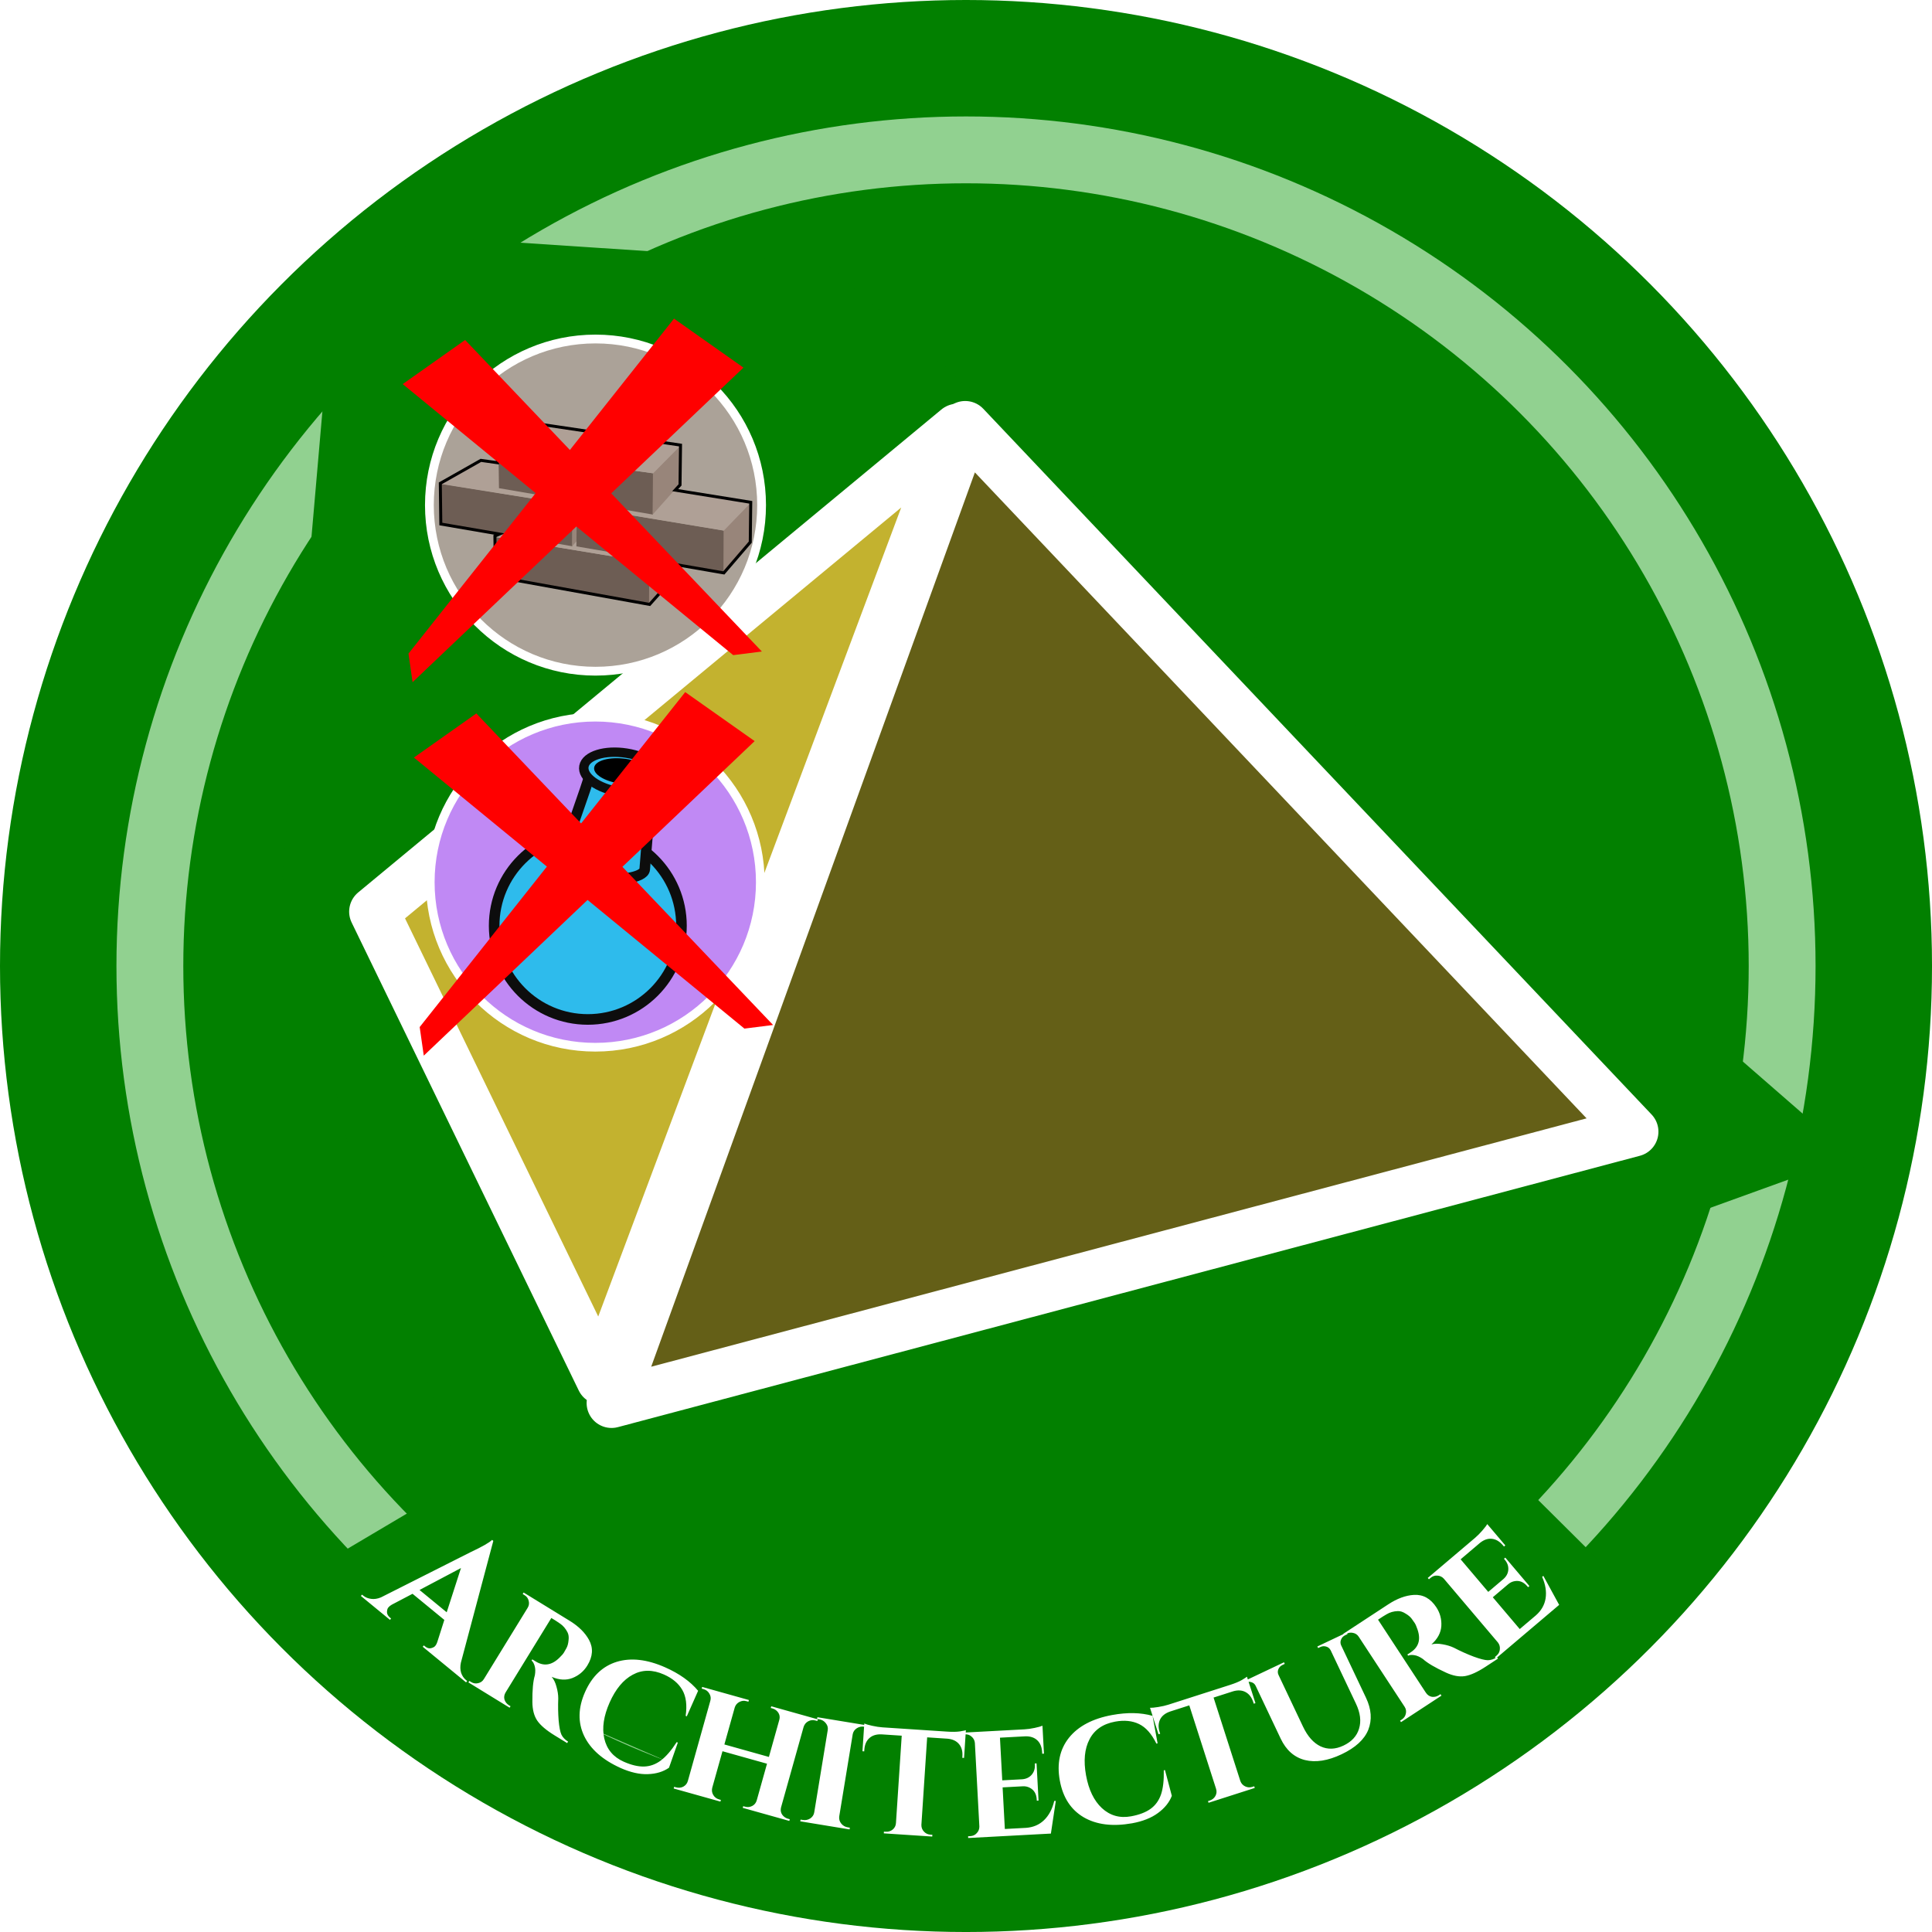 <?xml version="1.0" encoding="UTF-8" standalone="no"?>
<!-- Created with Inkscape (http://www.inkscape.org/) -->

<svg
   width="193.805mm"
   height="193.805mm"
   viewBox="0 0 193.805 193.805"
   version="1.1"
   id="svg1"
   sodipodi:docname="architecture.svg"
   inkscape:version="1.3 (0e150ed, 2023-07-21)"
   xmlns:inkscape="http://www.inkscape.org/namespaces/inkscape"
   xmlns:sodipodi="http://sodipodi.sourceforge.net/DTD/sodipodi-0.dtd"
   xmlns="http://www.w3.org/2000/svg"
   xmlns:svg="http://www.w3.org/2000/svg">
  <defs
     id="defs1" />
  <sodipodi:namedview
     id="namedview1"
     pagecolor="#ffffff"
     bordercolor="#000000"
     borderopacity="0.25"
     inkscape:showpageshadow="2"
     inkscape:pageopacity="0.0"
     inkscape:pagecheckerboard="0"
     inkscape:deskcolor="#d1d1d1"
     inkscape:document-units="mm"
     inkscape:zoom="0.53975438"
     inkscape:cx="-39.832933"
     inkscape:cy="312.17903"
     inkscape:window-width="1712"
     inkscape:window-height="1040"
     inkscape:window-x="0"
     inkscape:window-y="39"
     inkscape:window-maximized="1"
     inkscape:current-layer="layer1" />
  <g
     id="layer1"
     transform="translate(-12.122,-60.809)">
    <circle
       style="fill:#028000;fill-opacity:1;stroke:none;stroke-width:7.938;stroke-linejoin:round"
       id="path1"
       cx="109.025"
       cy="157.712"
       r="96.903" />
    <circle
       style="display:inline;fill:none;fill-opacity:1;stroke:#91d190;stroke-width:6.706;stroke-linejoin:round;stroke-opacity:1"
       id="circle88"
       cx="109.025"
       cy="157.712"
       r="81.869" />
    <path
       style="fill:#028000;fill-opacity:1;stroke:none;stroke-width:1;stroke-linejoin:round;stroke-dasharray:none;stroke-opacity:1"
       d="m 45.346,91.906 8.815,-7.424 40.777,2.704 105.101,91.505 4.593,-19.368 -8.609,18.188 -19.86,7.18 -13.456,22.901 14.528,14.427 -33.157,21.357 -41.123,4.519 -63.166,-27.466 18.762,-11.113 -10.326,-29.078 -7.818,-31.497 z"
       id="path89" />
    <g
       id="layer1-7"
       transform="translate(11.286,28.301)"
       style="stroke-width:5;stroke-dasharray:none;stroke:#ffffff;stroke-opacity:1">
      <path
         style="fill:#c3b22f;fill-opacity:1;stroke:#ffffff;stroke-width:5;stroke-linejoin:round;paint-order:stroke fill markers;stroke-dasharray:none;stroke-opacity:1"
         d="m 96.872,75.508 -58.512,48.45 22.783,46.948 z"
         id="path1-3" />
      <path
         style="fill:#645f17;fill-opacity:1;stroke:#ffffff;stroke-width:5;stroke-linejoin:round;stroke-dasharray:none;paint-order:stroke fill markers;stroke-opacity:1"
         d="M 97.658,75.234 164.699,146.03 62.182,173.251 Z"
         id="path2" />
    </g>
    <circle
       style="display:inline;fill:none;fill-opacity:1;stroke:none;stroke-width:1;stroke-linejoin:round;stroke-dasharray:none;stroke-opacity:1"
       id="circle1"
       cx="-157.712"
       cy="-109.025"
       r="87.361"
       transform="matrix(0,-1,-1,0,0,0)" />
    <path
       d="m 58.863,229.335 0.123,0.101 -0.112,0.136 -4.348,-3.572 0.112,-0.136 0.123,0.101 q 0.3,0.246 0.582,0.181 0.307,-0.068 0.441,-0.231 0.134,-0.164 0.201,-0.383 l 0.709,-2.225 -3.189,-2.62 -2.086,1.094 q -0.214,0.121 -0.348,0.285 -0.123,0.15 -0.13,0.464 0.004,0.3 0.304,0.547 l 0.109,0.09 -0.112,0.136 -2.917,-2.396 0.112,-0.136 0.123,0.101 q 0.313,0.258 0.784,0.324 0.47,0.067 0.988,-0.147 l 9.004,-4.542 q 1.749,-0.823 2.148,-1.226 l 0.123,0.101 -3.252,12.212 q -0.12,0.563 0.025,1.025 0.157,0.448 0.484,0.717 z m -4.657,-9.031 2.726,2.239 1.432,-4.439 z m 13.702,3.105 -0.481,-0.295 -4.579,7.455 q -0.222,0.361 -0.12,0.734 0.126,0.367 0.442,0.561 l 0.165,0.102 -0.092,0.15 -4.133,-2.539 0.092,-0.15 0.18,0.111 q 0.331,0.203 0.695,0.116 0.379,-0.078 0.582,-0.408 l 4.394,-7.154 q 0.203,-0.331 0.101,-0.704 -0.087,-0.364 -0.403,-0.558 l -0.195,-0.12 0.092,-0.15 4.614,2.834 q 1.353,0.831 1.946,1.92 0.662,1.214 -0.169,2.567 -0.535,0.872 -1.495,1.255 -0.951,0.368 -2.08,-0.118 0.323,0.385 0.483,1 0.175,0.625 0.175,1.164 -0.045,1.152 0.038,2.197 0.092,1.03 0.279,1.434 0.201,0.414 0.667,0.7 l -0.092,0.15 -1.263,-0.775 q -1.248,-0.766 -1.739,-1.482 -0.477,-0.707 -0.486,-1.872 -0.018,-1.791 0.248,-2.663 0.097,-0.562 -0.02,-0.944 -0.102,-0.373 -0.309,-0.542 l 0.074,-0.12 0.376,0.231 q 1.287,0.77 2.486,-0.543 0.199,-0.189 0.3,-0.354 0.102,-0.165 0.262,-0.46 0.17,-0.31 0.211,-0.781 0.065,-0.477 -0.104,-0.809 -0.291,-0.572 -0.777,-0.891 -0.156,-0.117 -0.367,-0.246 z m 6.47,14.754 q -2.702,-1.217 -3.664,-3.226 -0.955,-2.025 0.096,-4.395 1.051,-2.37 3.176,-3.03 2.141,-0.652 4.867,0.556 2.128,0.944 3.299,2.35 l -1.137,2.564 -0.113,-0.05 q 0.233,-1.614 -0.334,-2.598 -0.567,-0.985 -1.841,-1.549 -1.709,-0.758 -3.134,0.019 -1.418,0.761 -2.319,2.792 -0.894,2.016 -0.536,3.602 0.376,1.633 1.956,2.334 1.145,0.508 2.044,0.482 0.899,-0.026 1.678,-0.607 0.786,-0.597 1.589,-1.843 l 0.113,0.05 -0.886,2.521 q -0.864,0.601 -2.118,0.643 -1.238,0.049 -2.737,-0.615 z m 16.783,5.086 0.187,0.052 -0.048,0.17 -4.671,-1.31 0.048,-0.17 0.17,0.048 q 0.391,0.11 0.734,-0.069 0.343,-0.179 0.453,-0.569 l 1.029,-3.669 -4.467,-1.252 -1.029,3.669 q -0.093,0.395 0.108,0.726 0.2,0.331 0.574,0.436 l 0.187,0.052 -0.048,0.17 -4.688,-1.314 0.048,-0.17 0.187,0.052 q 0.391,0.11 0.734,-0.069 0.348,-0.196 0.453,-0.569 l 2.257,-8.05 q 0.105,-0.374 -0.096,-0.705 -0.196,-0.348 -0.586,-0.457 l -0.187,-0.052 0.048,-0.17 4.688,1.314 -0.048,0.17 -0.187,-0.052 q -0.374,-0.105 -0.717,0.074 -0.343,0.179 -0.465,0.547 l -1.043,3.719 4.467,1.252 1.038,-3.702 q 0.148,-0.526 -0.24,-0.91 -0.187,-0.181 -0.442,-0.252 l -0.17,-0.048 0.048,-0.17 4.671,1.31 -0.048,0.17 -0.187,-0.052 q -0.374,-0.105 -0.717,0.074 -0.343,0.179 -0.47,0.564 l -2.262,8.067 q -0.131,0.531 0.244,0.893 0.187,0.181 0.442,0.252 z m 1.269,0.089 0.209,0.034 q 0.418,0.069 0.757,-0.144 0.342,-0.23 0.404,-0.613 l 1.354,-8.25 q 0.063,-0.383 -0.19,-0.693 -0.25,-0.327 -0.668,-0.396 l -0.209,-0.034 0.029,-0.174 4.943,0.812 -0.029,0.174 -0.209,-0.034 q -0.4,-0.066 -0.739,0.147 -0.339,0.213 -0.419,0.593 l -1.357,8.268 q -0.048,0.403 0.205,0.713 0.253,0.31 0.653,0.375 l 0.209,0.034 -0.029,0.174 -4.943,-0.812 z m 16.223,-6.197 0.01,-0.158 q 0.05,-0.757 -0.344,-1.225 -0.393,-0.468 -1.149,-0.535 l -2.042,-0.135 -0.579,8.783 q -0.008,0.388 0.256,0.671 0.264,0.283 0.651,0.308 l 0.194,0.013 -0.012,0.176 -4.858,-0.32 0.012,-0.176 0.176,0.012 q 0.405,0.027 0.704,-0.219 0.299,-0.245 0.326,-0.65 l 0.578,-8.765 -2.024,-0.133 q -0.776,-0.033 -1.227,0.379 -0.451,0.412 -0.501,1.169 l -0.01,0.158 -0.176,-0.012 0.183,-2.781 q 0.241,0.104 0.798,0.229 0.575,0.126 1.033,0.156 l 6.495,0.428 q 0.774,0.051 1.274,-0.022 0.519,-0.09 0.591,-0.12 l -0.183,2.781 z m 8.887,7.6 -8.296,0.445 -0.009,-0.176 0.211,-0.011 q 0.405,-0.022 0.655,-0.3 0.268,-0.279 0.264,-0.668 l -0.45,-8.384 q -0.038,-0.387 -0.334,-0.636 -0.278,-0.25 -0.683,-0.228 l -0.211,0.011 -0.009,-0.176 6.2,-0.333 q 0.476,-0.025 1.034,-0.144 0.559,-0.118 0.783,-0.219 l 0.15,2.801 -0.176,0.009 -0.009,-0.159 q -0.042,-0.775 -0.488,-1.193 -0.446,-0.418 -1.205,-0.395 l -2.536,0.136 0.23,4.28 2.008,-0.108 q 0.598,-0.05 0.947,-0.457 0.349,-0.407 0.317,-1.006 l -0.007,-0.123 0.176,-0.009 0.2,3.734 -0.176,0.009 -0.007,-0.123 q -0.044,-0.828 -0.681,-1.165 -0.327,-0.177 -0.715,-0.156 l -2.026,0.109 0.224,4.174 2.114,-0.113 q 1.091,-0.076 1.813,-0.769 0.739,-0.711 1.027,-1.928 l 0.159,-0.009 z m 8.133,-1.031 q -2.918,0.515 -4.844,-0.604 -1.929,-1.136 -2.394,-3.687 -0.466,-2.551 0.92,-4.292 1.403,-1.744 4.335,-2.28 2.291,-0.418 4.05,0.086 l 0.504,2.759 -0.121,0.022 q -0.716,-1.465 -1.738,-1.96 -1.023,-0.495 -2.393,-0.244 -1.839,0.336 -2.58,1.78 -0.744,1.427 -0.345,3.613 0.396,2.169 1.585,3.279 1.23,1.138 2.93,0.828 1.232,-0.225 1.961,-0.752 0.729,-0.527 1.045,-1.446 0.313,-0.936 0.276,-2.417 l 0.121,-0.022 0.686,2.582 q -0.376,0.983 -1.389,1.724 -0.995,0.737 -2.609,1.032 z m 12.218,-11.997 -0.049,-0.151 q -0.232,-0.722 -0.77,-1.013 -0.538,-0.291 -1.265,-0.076 l -1.948,0.625 2.689,8.381 q 0.135,0.364 0.485,0.53 0.35,0.166 0.719,0.047 l 0.185,-0.059 0.054,0.168 -4.636,1.487 -0.054,-0.168 0.168,-0.054 q 0.386,-0.124 0.574,-0.462 0.188,-0.338 0.064,-0.724 l -2.684,-8.364 -1.931,0.62 q -0.734,0.254 -1.002,0.803 -0.268,0.549 -0.037,1.271 l 0.049,0.151 -0.168,0.054 -0.851,-2.654 q 0.262,0.009 0.826,-0.08 0.581,-0.094 1.018,-0.234 l 6.198,-1.988 q 0.739,-0.237 1.177,-0.489 0.449,-0.274 0.506,-0.329 l 0.851,2.654 z m 9.403,-6.98 -0.223,0.106 q -0.303,0.144 -0.419,0.433 -0.124,0.274 -0.004,0.568 l 2.501,5.276 q 0.816,1.721 0.232,3.208 -0.591,1.471 -2.679,2.461 -2.072,0.982 -3.689,0.577 -1.601,-0.412 -2.424,-2.15 l -2.508,-5.292 q -0.136,-0.287 -0.45,-0.372 -0.298,-0.093 -0.601,0.051 l -0.223,0.106 -0.075,-0.159 4.192,-1.987 0.075,0.159 -0.223,0.106 q -0.303,0.144 -0.419,0.433 -0.117,0.289 0.019,0.576 l 2.455,5.18 q 0.695,1.466 1.757,1.978 1.078,0.504 2.306,-0.078 1.227,-0.582 1.558,-1.695 0.347,-1.121 -0.31,-2.508 l -2.538,-5.356 q -0.159,-0.295 -0.45,-0.372 -0.298,-0.093 -0.601,0.051 l -0.207,0.098 -0.075,-0.159 2.949,-1.398 z m 3.535,-1.757 -0.472,0.309 4.795,7.318 q 0.232,0.354 0.613,0.421 0.386,0.042 0.696,-0.161 l 0.162,-0.106 0.097,0.148 -4.057,2.658 -0.097,-0.148 0.177,-0.116 q 0.325,-0.213 0.401,-0.579 0.091,-0.376 -0.122,-0.701 l -4.601,-7.023 q -0.213,-0.325 -0.594,-0.391 -0.366,-0.076 -0.676,0.127 l -0.192,0.126 -0.097,-0.148 4.529,-2.968 q 1.328,-0.87 2.566,-0.943 1.38,-0.082 2.25,1.246 0.561,0.856 0.499,1.888 -0.072,1.017 -0.993,1.832 0.485,-0.128 1.111,-0.011 0.64,0.108 1.127,0.337 1.023,0.532 2.004,0.901 0.971,0.355 1.416,0.359 0.46,-0.006 0.917,-0.306 l 0.097,0.148 -1.239,0.812 q -1.225,0.802 -2.082,0.942 -0.843,0.13 -1.9,-0.358 -1.628,-0.747 -2.303,-1.359 -0.467,-0.327 -0.863,-0.384 -0.381,-0.067 -0.622,0.049 l -0.077,-0.118 0.369,-0.242 q 1.244,-0.836 0.568,-2.481 -0.086,-0.26 -0.192,-0.422 -0.106,-0.162 -0.305,-0.433 -0.208,-0.285 -0.617,-0.524 -0.404,-0.263 -0.776,-0.251 -0.641,0.019 -1.138,0.324 -0.172,0.092 -0.379,0.227 z m 17.697,-1.177 -6.337,5.372 -0.114,-0.135 0.161,-0.137 q 0.309,-0.262 0.34,-0.635 0.044,-0.384 -0.193,-0.692 l -5.429,-6.404 q -0.264,-0.285 -0.651,-0.304 -0.373,-0.031 -0.682,0.232 l -0.161,0.137 -0.114,-0.135 4.736,-4.015 q 0.363,-0.308 0.737,-0.74 0.374,-0.432 0.491,-0.648 l 1.814,2.139 -0.135,0.114 -0.103,-0.121 q -0.502,-0.592 -1.11,-0.655 -0.608,-0.063 -1.198,0.414 l -1.937,1.643 2.772,3.269 1.534,-1.3 q 0.446,-0.401 0.478,-0.937 0.032,-0.536 -0.356,-0.993 l -0.08,-0.094 0.135,-0.114 2.418,2.852 -0.135,0.114 -0.08,-0.094 q -0.536,-0.632 -1.247,-0.516 -0.368,0.057 -0.664,0.308 l -1.547,1.312 2.703,3.189 1.615,-1.369 q 0.823,-0.721 0.979,-1.709 0.159,-1.013 -0.348,-2.156 l 0.121,-0.103 z"
       id="text89"
       style="-inkscape-font-specification:'Cinzel, Bold';fill:#ffffff;stroke-linejoin:round"
       aria-label="Architecture" />
    <circle
       style="fill:#aba298;stroke:#ffffff;stroke-width:0.882;stroke-linejoin:bevel;stroke-dasharray:none;stroke-opacity:1;fill-opacity:1"
       id="path7"
       cx="71.858"
       cy="111.478"
       r="16.662" />
    <path
       style="fill:#6d5d54;fill-opacity:1;stroke-width:0.088;stroke-linejoin:bevel"
       d="m 77.248,121.37 0.023,-4.139 -15.4,-2.547 0.013,3.891 z"
       id="path2-3" />
    <path
       style="fill:#98857a;fill-opacity:1;stroke-width:0.088;stroke-linejoin:bevel"
       d="m 79.947,114.458 -2.694,2.761 -0.024,4.146 2.65,-2.974 z"
       id="path3" />
    <path
       style="fill:#afa096;fill-opacity:1;stroke-width:0.088;stroke-linejoin:bevel"
       d="m 65.85,112.278 -3.969,2.419 15.391,2.534 2.73,-2.759 z"
       id="path1-0" />
    <path
       style="fill:#6d5d54;fill-opacity:1;stroke-width:0.088;stroke-linejoin:bevel"
       d="m 69.537,115.607 0.023,-4.139 -13.194,-2.136 0.068,3.996 z"
       id="path2-4-4" />
    <path
       style="fill:#98857a;fill-opacity:1;stroke-width:0.088;stroke-linejoin:bevel"
       d="m 72.692,108.951 -3.15,2.504 -0.024,4.146 2.65,-2.974 z"
       id="path3-9-0" />
    <path
       style="fill:#afa096;fill-opacity:1;stroke-width:0.088;stroke-linejoin:bevel"
       d="m 60.392,107.106 -3.979,2.264 13.148,2.098 3.1,-2.531 z"
       id="path1-5-7" />
    <path
       style="fill:#6d5d54;fill-opacity:1;stroke-width:0.088;stroke-linejoin:bevel"
       d="m 84.742,118.171 0.023,-4.139 -14.778,-2.45 -0.044,4.034 z"
       id="path2-4" />
    <path
       style="fill:#98857a;fill-opacity:1;stroke-width:0.088;stroke-linejoin:bevel"
       d="m 87.403,111.229 -2.694,2.761 -0.011,4.223 2.637,-3.052 z"
       id="path3-9" />
    <path
       style="fill:#afa096;fill-opacity:1;stroke-width:0.088;stroke-linejoin:bevel"
       d="m 73.168,109.062 -3.171,2.533 14.731,2.444 2.665,-2.759 z"
       id="path1-5" />
    <path
       style="fill:#6d5d54;fill-opacity:1;stroke-width:0.088;stroke-linejoin:bevel"
       d="m 77.616,112.427 0.023,-4.139 -15.513,-2.136 0.05,3.629 z"
       id="path2-6" />
    <path
       style="fill:#98857a;fill-opacity:1;stroke-width:0.088;stroke-linejoin:bevel"
       d="m 80.315,105.515 -2.694,2.761 -0.024,4.146 2.65,-2.974 z"
       id="path3-4" />
    <path
       style="fill:#afa096;fill-opacity:1;stroke-width:0.088;stroke-linejoin:bevel"
       d="m 66.068,103.446 -3.946,2.695 15.517,2.146 2.73,-2.759 z"
       id="path1-7" />
    <path
       style="fill:none;fill-opacity:1;stroke:#000000;stroke-width:0.3;stroke-linejoin:miter;stroke-dasharray:none;stroke-opacity:1"
       d="m 56.291,109.293 4.07,-2.303 1.668,0.236 -0.012,-1.145 3.983,-2.763 14.388,2.141 -0.05,3.995 -0.485,0.523 7.58,1.22 -0.05,3.995 -2.651,3.087 -4.742,-0.821 v 0.958 l -2.701,3.024 -15.471,-2.788 -0.05,-4.07 0.461,-0.199 -5.887,-1.008 z"
       id="path8" />
    <g
       id="g1"
       transform="matrix(0.109,0,0,0.109,60.012,135.51)">
      <circle
         style="fill:#c089f4;stroke:#ffffff;stroke-width:8;stroke-linejoin:bevel;stroke-dasharray:none;stroke-opacity:1;fill-opacity:1"
         id="path7-2"
         cx="108.482"
         cy="126.562"
         r="151.875" />
      <circle
         style="fill:#2ebbec;stroke:#0d0d0d;stroke-width:9.753;stroke-linecap:square;stroke-linejoin:miter;stroke-dasharray:none;stroke-opacity:1;paint-order:stroke fill markers;fill-opacity:1"
         id="path1-71"
         cx="101.608"
         cy="166.677"
         r="86.194" />
      <path
         style="fill:#2ebbec;stroke:#0d0d0d;stroke-width:9.753;stroke-linecap:square;stroke-linejoin:miter;stroke-dasharray:none;stroke-opacity:1;paint-order:stroke fill markers;fill-opacity:1"
         d="m 103.044,28.942 c -2.595,9.973 -19.061,54.952 -23.437,69.056 -3.253,10.482 19.255,19.693 33.195,23.875 13.94,4.182 40.534,0.834 41.176,-7.161 0.624,-7.764 4.8,-60.971 6.218,-70.901 1.394,-9.758 -8.531,-18.809 -23.697,-22.768 -14.396,-3.758 -31.009,-1.502 -33.455,7.899 z"
         id="path3-0" />
      <ellipse
         style="fill:#2ebbec;stroke:#0d0d0d;stroke-width:8.661;stroke-linecap:square;stroke-linejoin:miter;stroke-dasharray:none;stroke-opacity:1;paint-order:stroke fill markers;fill-opacity:1"
         id="path6"
         cx="136.39"
         cy="4.388"
         rx="36.387"
         ry="18.098"
         transform="matrix(0.988,0.156,-0.179,0.984,0,0)" />
      <circle
         style="fill:url(#radialGradient12);stroke:none;stroke-width:9.753;stroke-linecap:square;stroke-linejoin:miter;stroke-dasharray:none;stroke-opacity:1;paint-order:stroke fill markers"
         id="circle11"
         cx="101.608"
         cy="166.677"
         r="86.194" />
      <path
         style="fill:url(#linearGradient5);stroke:none;stroke-width:9.753;stroke-linecap:square;stroke-linejoin:miter;stroke-dasharray:none;stroke-opacity:1;paint-order:stroke fill markers"
         d="m 103.044,28.942 c -2.595,9.973 -19.061,54.952 -23.437,69.056 -3.253,10.482 19.255,19.693 33.195,23.875 13.94,4.182 40.534,0.834 41.176,-7.161 0.624,-7.764 4.8,-60.971 6.218,-70.901 1.394,-9.758 -8.531,-18.809 -23.697,-22.768 -14.396,-3.758 -31.009,-1.502 -33.455,7.899 z"
         id="path11" />
      <ellipse
         style="fill:url(#radialGradient11);stroke:none;stroke-width:8.661;stroke-linecap:square;stroke-linejoin:miter;stroke-dasharray:none;stroke-opacity:1;paint-order:stroke fill markers"
         id="ellipse11"
         cx="136.39"
         cy="4.388"
         rx="36.387"
         ry="18.098"
         transform="matrix(0.988,0.156,-0.179,0.984,0,0)" />
      <ellipse
         style="fill:#000000;fill-opacity:1;stroke:none;stroke-width:5.94;stroke-linecap:square;stroke-linejoin:miter;stroke-dasharray:none;stroke-opacity:1"
         id="path6-7"
         cx="136.315"
         cy="5.997"
         rx="26.606"
         ry="11.643"
         transform="matrix(0.991,0.136,-0.204,0.979,0,0)" />
    </g>
    <path
       style="fill:#ff0000;fill-opacity:1;stroke:none;stroke-width:5;stroke-linejoin:round;stroke-dasharray:none;stroke-opacity:1"
       d="M 79.734,92.771 53.099,126.372 53.509,129.241 86.7,97.688 Z"
       id="path90" />
    <path
       style="fill:#ff0000;fill-opacity:1;stroke:none;stroke-width:5;stroke-linejoin:round;stroke-dasharray:none;stroke-opacity:1"
       d="m 52.519,99.338 33.154,27.189 2.875,-0.362 -29.768,-31.252 z"
       id="path90-9" />
    <path
       style="fill:#ff0000;fill-opacity:1;stroke:none;stroke-width:5;stroke-linejoin:round;stroke-dasharray:none;stroke-opacity:1"
       d="m 80.857,130.235 -26.635,33.601 0.41,2.868 33.191,-31.552 z"
       id="path90-7" />
    <path
       style="fill:#ff0000;fill-opacity:1;stroke:none;stroke-width:5;stroke-linejoin:round;stroke-dasharray:none;stroke-opacity:1"
       d="m 53.643,136.802 33.154,27.189 2.875,-0.362 -29.768,-31.252 z"
       id="path90-9-9" />
  </g>
</svg>
